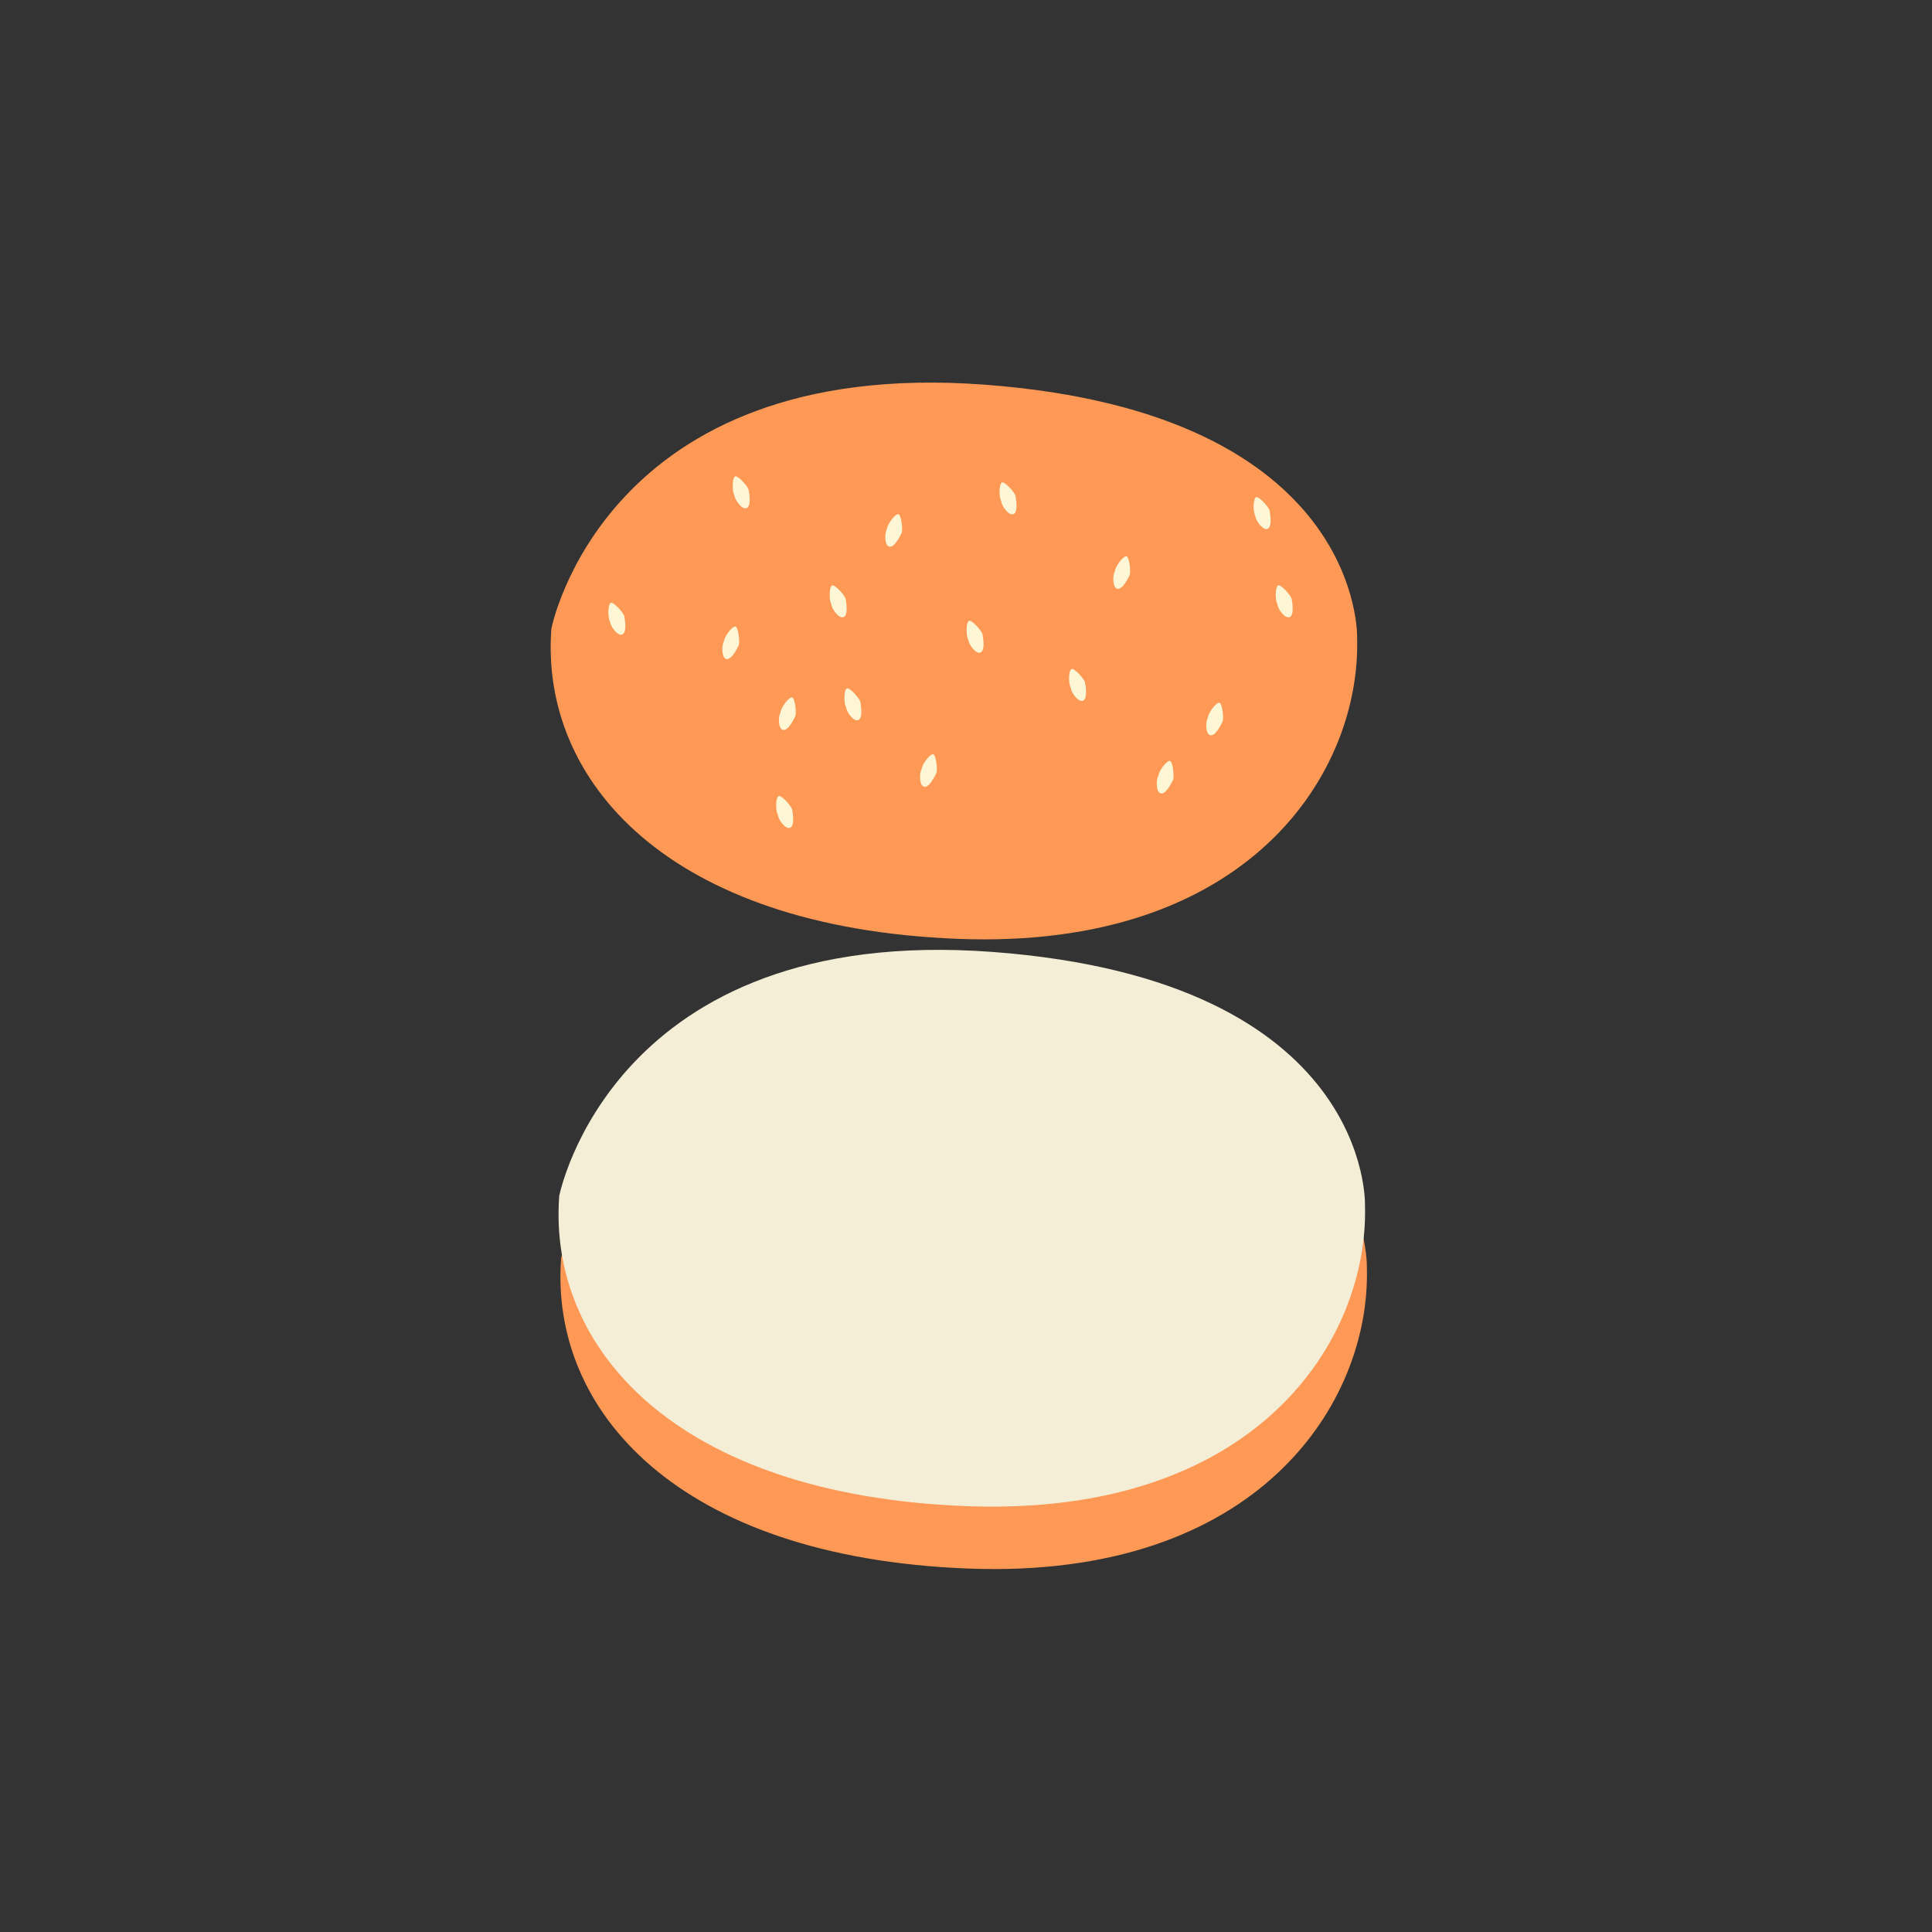 <?xml version="1.0" encoding="UTF-8" standalone="no"?>
<svg
   width="64"
   height="64"
   version="1.1"
   viewBox="0 0 16.933 16.933"
   id="svg146"
   sodipodi:docname="pain_pour_hamburger.svg"
   inkscape:version="1.2 (dc2aedaf03, 2022-05-15)"
   xml:space="preserve"
   xmlns:inkscape="http://www.inkscape.org/namespaces/inkscape"
   xmlns:sodipodi="http://sodipodi.sourceforge.net/DTD/sodipodi-0.dtd"
   xmlns="http://www.w3.org/2000/svg"
   xmlns:svg="http://www.w3.org/2000/svg"><rect x="0" y="0" width="16.933" height="16.933" fill="#333333" stroke="none"/><defs
     id="defs150" /><sodipodi:namedview
     id="namedview148"
     pagecolor="#ffffff"
     bordercolor="#666666"
     borderopacity="1.0"
     inkscape:pageshadow="2"
     inkscape:pageopacity="0.0"
     inkscape:pagecheckerboard="0"
     showgrid="false"
     inkscape:zoom="11.313708"
     inkscape:cx="28.240077"
     inkscape:cy="25.367456"
     inkscape:window-width="1920"
     inkscape:window-height="1017"
     inkscape:window-x="1912"
     inkscape:window-y="-8"
     inkscape:window-maximized="1"
     inkscape:current-layer="g6245"
     inkscape:showpageshadow="0"
     inkscape:deskcolor="#d1d1d1" /><g
     transform="translate(-.631 .126)"
     id="g144"><g
       transform="translate(.089 .089)"
       id="g142"><g
         transform="translate(-.063 .947)"
         id="g140"><g
           transform="translate(-.089 -.803)"
           id="g138"><g
             transform="translate(.312 -.045)"
             id="g136"><g
               transform="translate(-.126 .063)"
               id="g134"><g
                 transform="translate(-.236 .665)"
                 id="g132"><g
                   transform="translate(-121.98 -82.268)"
                   id="g130"><g
                     transform="matrix(.133 0 0 .133 114.64 78.216)"
                     id="g128"><g
                       transform="translate(.905 5.664)"
                       id="g126"><g
                         transform="translate(-3.363 -8.745)"
                         id="g124"><g
                           id="g2243"
                           transform="matrix(1.193,0,0,1.193,-33.651,-20.118)"><g
                             id="g2622"
                             transform="translate(-3.591,-3.265)"><g
                               id="g3762"
                               transform="translate(-4.156,0.115)"><g
                                 id="g14682"
                                 transform="translate(0.923,1.154)"><g
                                   id="g14733"
                                   transform="translate(-4.244,-2.612)"><g
                                   id="g3012"
                                   transform="translate(-1.385,-4.386)"><g
                                   id="g3323"
                                   transform="translate(-1.039,-3.925)"><g
                                   id="g3881"
                                   transform="translate(2.069,0.591)"><g
                                   id="g3984"
                                   transform="translate(3.552,0.209)"><g
                                   id="g4501"
                                   transform="translate(2.09,-5.015)"><g
                                   id="g4818"
                                   transform="translate(3.134,-2.09)"><g
                                   id="g4901"
                                   transform="translate(-1.463,6.06)"><g
                                   id="g5319"
                                   transform="translate(2.069,-0.887)"><g
                                   id="g5370"
                                   transform="translate(-2.955,0.739)"><g
                                   id="g5857"
                                   transform="translate(4.728,-3.103)"><g
                                   id="g5966"
                                   transform="translate(-1.045,-3.657)"><g
                                   id="g6021"
                                   transform="translate(4.388,-1.672)"><g
                                   id="g6074"
                                   transform="translate(-1.625,-2.364)"><g
                                   id="g6128"
                                   transform="translate(-1.149,2.194)"><g
                                   id="g6186"
                                   transform="translate(2.507,1.254)"><g
                                   id="g6245"
                                   transform="translate(0.418,4.388)"><path
                                   style="fill:#ff9955;stroke:none;stroke-width:1.672px;stroke-linecap:butt;stroke-linejoin:miter;stroke-opacity:1"
                                   d="m 108.447,89.414 c 0,0 2.925,-15.045 23.925,-13.478 21,1.567 20.582,14 20.582,14 0.209,7.418 -5.955,17.239 -22.045,16.612 -16.089,-0.627 -23.089,-8.776 -22.463,-17.134 z"
                                   id="path7694"
                                   sodipodi:nodetypes="cscsc" /><path
                                   style="fill:#ff9955;stroke:none;stroke-width:1.672px;stroke-linecap:butt;stroke-linejoin:miter;stroke-opacity:1"
                                   d="m 108.986,124.196 c 0,0 2.925,-15.045 23.925,-13.478 21,1.567 20.582,14 20.582,14 0.209,7.418 -5.955,17.239 -22.045,16.612 -16.089,-0.627 -23.089,-8.776 -22.463,-17.134 z"
                                   id="path7694-3"
                                   sodipodi:nodetypes="cscsc" /><path
                                   style="fill:#f4eed7;stroke:none;stroke-width:1.672px;stroke-linecap:butt;stroke-linejoin:miter;stroke-opacity:1"
                                   d="m 108.882,120.748 c 0,0 2.925,-15.045 23.925,-13.478 21,1.567 20.582,14 20.582,14 0.209,7.418 -5.955,17.239 -22.045,16.612 -16.089,-0.627 -23.089,-8.776 -22.463,-17.134 z"
                                   id="path7694-3-9"
                                   sodipodi:nodetypes="cscsc" /><path
                                   style="fill:#fff6d5;stroke:none;stroke-width:1.083px;stroke-linecap:butt;stroke-linejoin:miter;stroke-opacity:1"
                                   d="m 118.618,89.297 c -0.185,-0.028 -0.617,0.553 -0.643,0.834 -0.127,0.195 -0.138,0.907 0.145,0.96 0.283,0.053 0.59,-0.586 0.68,-0.772 0.061,-0.246 -0.028,-0.975 -0.182,-1.022 z"
                                   id="path7696"
                                   sodipodi:nodetypes="ccscc" /><path
                                   style="fill:#fff6d5;stroke:none;stroke-width:1.083px;stroke-linecap:butt;stroke-linejoin:miter;stroke-opacity:1"
                                   d="m 121.745,93.212 c -0.185,-0.028 -0.617,0.553 -0.643,0.834 -0.127,0.195 -0.138,0.907 0.145,0.96 0.283,0.053 0.59,-0.586 0.68,-0.772 0.061,-0.246 -0.028,-0.975 -0.182,-1.022 z"
                                   id="path7696-3"
                                   sodipodi:nodetypes="ccscc" /><path
                                   style="fill:#fff6d5;stroke:none;stroke-width:1.083px;stroke-linecap:butt;stroke-linejoin:miter;stroke-opacity:1"
                                   d="m 127.619,83.091 c -0.185,-0.028 -0.617,0.553 -0.643,0.834 -0.127,0.195 -0.138,0.907 0.145,0.96 0.283,0.053 0.59,-0.586 0.68,-0.772 0.061,-0.246 -0.028,-0.975 -0.182,-1.022 z"
                                   id="path7696-4"
                                   sodipodi:nodetypes="ccscc" /><path
                                   style="fill:#fff6d5;stroke:none;stroke-width:1.083px;stroke-linecap:butt;stroke-linejoin:miter;stroke-opacity:1"
                                   d="m 140.214,85.418 c -0.185,-0.028 -0.617,0.553 -0.643,0.834 -0.127,0.195 -0.138,0.907 0.145,0.96 0.283,0.053 0.59,-0.586 0.68,-0.772 0.061,-0.246 -0.028,-0.975 -0.182,-1.022 z"
                                   id="path7696-47"
                                   sodipodi:nodetypes="ccscc" /><path
                                   style="fill:#fff6d5;stroke:none;stroke-width:1.083px;stroke-linecap:butt;stroke-linejoin:miter;stroke-opacity:1"
                                   d="m 145.349,93.507 c -0.185,-0.028 -0.617,0.553 -0.643,0.834 -0.127,0.195 -0.138,0.907 0.145,0.96 0.283,0.053 0.59,-0.586 0.68,-0.772 0.061,-0.246 -0.028,-0.975 -0.182,-1.022 z"
                                   id="path7696-41"
                                   sodipodi:nodetypes="ccscc" /><path
                                   style="fill:#fff6d5;stroke:none;stroke-width:1.083px;stroke-linecap:butt;stroke-linejoin:miter;stroke-opacity:1"
                                   d="m 129.539,96.352 c -0.185,-0.028 -0.617,0.553 -0.643,0.834 -0.127,0.195 -0.138,0.907 0.145,0.96 0.283,0.053 0.59,-0.586 0.68,-0.772 0.061,-0.246 -0.028,-0.975 -0.182,-1.022 z"
                                   id="path7696-0"
                                   sodipodi:nodetypes="ccscc" /><path
                                   style="fill:#fff6d5;stroke:none;stroke-width:1.083px;stroke-linecap:butt;stroke-linejoin:miter;stroke-opacity:1"
                                   d="m 142.615,96.721 c -0.185,-0.028 -0.617,0.553 -0.643,0.834 -0.127,0.195 -0.138,0.907 0.145,0.96 0.283,0.053 0.59,-0.586 0.68,-0.772 0.061,-0.246 -0.028,-0.975 -0.182,-1.022 z"
                                   id="path7696-416"
                                   sodipodi:nodetypes="ccscc" /><path
                                   style="fill:#fff6d5;stroke:none;stroke-width:1.083px;stroke-linecap:butt;stroke-linejoin:miter;stroke-opacity:1"
                                   d="m 131.516,88.979 c -0.167,0.084 -0.18,0.809 -0.037,1.053 0.011,0.233 0.416,0.818 0.677,0.696 0.261,-0.122 0.139,-0.82 0.103,-1.024 -0.094,-0.236 -0.59,-0.776 -0.743,-0.725 z"
                                   id="path7696-6"
                                   sodipodi:nodetypes="ccscc" /><path
                                   style="fill:#fff6d5;stroke:none;stroke-width:1.083px;stroke-linecap:butt;stroke-linejoin:miter;stroke-opacity:1"
                                   d="m 133.338,81.335 c -0.167,0.084 -0.18,0.809 -0.037,1.053 0.011,0.233 0.416,0.818 0.677,0.696 0.261,-0.122 0.139,-0.82 0.103,-1.024 -0.094,-0.236 -0.59,-0.776 -0.743,-0.725 z"
                                   id="path7696-6-4"
                                   sodipodi:nodetypes="ccscc" /><path
                                   style="fill:#fff6d5;stroke:none;stroke-width:1.083px;stroke-linecap:butt;stroke-linejoin:miter;stroke-opacity:1"
                                   d="m 147.374,82.148 c -0.167,0.084 -0.18,0.809 -0.037,1.053 0.011,0.233 0.416,0.818 0.677,0.696 0.261,-0.122 0.139,-0.82 0.103,-1.024 -0.094,-0.236 -0.59,-0.776 -0.743,-0.725 z"
                                   id="path7696-6-0"
                                   sodipodi:nodetypes="ccscc" /><path
                                   style="fill:#fff6d5;stroke:none;stroke-width:1.083px;stroke-linecap:butt;stroke-linejoin:miter;stroke-opacity:1"
                                   d="m 148.593,87.024 c -0.167,0.084 -0.18,0.809 -0.037,1.053 0.011,0.233 0.416,0.818 0.677,0.696 0.261,-0.122 0.139,-0.82 0.103,-1.024 -0.094,-0.236 -0.59,-0.776 -0.743,-0.725 z"
                                   id="path7696-6-7"
                                   sodipodi:nodetypes="ccscc" /><path
                                   style="fill:#fff6d5;stroke:none;stroke-width:1.083px;stroke-linecap:butt;stroke-linejoin:miter;stroke-opacity:1"
                                   d="m 137.179,91.641 c -0.167,0.084 -0.18,0.809 -0.037,1.053 0.011,0.233 0.416,0.818 0.677,0.696 0.261,-0.122 0.139,-0.82 0.103,-1.024 -0.094,-0.236 -0.59,-0.776 -0.743,-0.725 z"
                                   id="path7696-6-40"
                                   sodipodi:nodetypes="ccscc" /><path
                                   style="fill:#fff6d5;stroke:none;stroke-width:1.083px;stroke-linecap:butt;stroke-linejoin:miter;stroke-opacity:1"
                                   d="m 124.768,92.712 c -0.167,0.084 -0.18,0.809 -0.037,1.053 0.011,0.233 0.416,0.818 0.677,0.696 0.261,-0.122 0.139,-0.82 0.103,-1.024 -0.094,-0.236 -0.59,-0.776 -0.743,-0.725 z"
                                   id="path7696-6-3"
                                   sodipodi:nodetypes="ccscc" /><path
                                   style="fill:#fff6d5;stroke:none;stroke-width:1.083px;stroke-linecap:butt;stroke-linejoin:miter;stroke-opacity:1"
                                   d="m 121,98.659 c -0.167,0.084 -0.18,0.809 -0.037,1.053 0.011,0.233 0.416,0.818 0.677,0.696 0.261,-0.122 0.139,-0.82 0.103,-1.024 -0.094,-0.236 -0.59,-0.776 -0.743,-0.725 z"
                                   id="path7696-6-5"
                                   sodipodi:nodetypes="ccscc" /><path
                                   style="fill:#fff6d5;stroke:none;stroke-width:1.083px;stroke-linecap:butt;stroke-linejoin:miter;stroke-opacity:1"
                                   d="m 111.729,87.984 c -0.167,0.084 -0.18,0.809 -0.037,1.053 0.011,0.233 0.416,0.818 0.677,0.696 0.261,-0.122 0.139,-0.82 0.103,-1.024 -0.094,-0.236 -0.59,-0.776 -0.743,-0.725 z"
                                   id="path7696-6-52"
                                   sodipodi:nodetypes="ccscc" /><path
                                   style="fill:#fff6d5;stroke:none;stroke-width:1.083px;stroke-linecap:butt;stroke-linejoin:miter;stroke-opacity:1"
                                   d="m 118.599,81.003 c -0.167,0.084 -0.18,0.809 -0.037,1.053 0.011,0.233 0.416,0.818 0.677,0.696 0.261,-0.122 0.139,-0.82 0.103,-1.024 -0.094,-0.236 -0.59,-0.776 -0.743,-0.725 z"
                                   id="path7696-6-02"
                                   sodipodi:nodetypes="ccscc" /><path
                                   style="fill:#fff6d5;stroke:none;stroke-width:1.083px;stroke-linecap:butt;stroke-linejoin:miter;stroke-opacity:1"
                                   d="m 123.955,87.024 c -0.167,0.084 -0.18,0.809 -0.037,1.053 0.011,0.233 0.416,0.818 0.677,0.696 0.261,-0.122 0.139,-0.82 0.103,-1.024 -0.094,-0.236 -0.59,-0.776 -0.743,-0.725 z"
                                   id="path7696-6-46"
                                   sodipodi:nodetypes="ccscc" /></g></g></g></g></g></g></g></g></g></g></g></g></g></g></g></g></g></g></g></g></g></g></g></g></g></g></g></g></g></g></g></g></svg>
